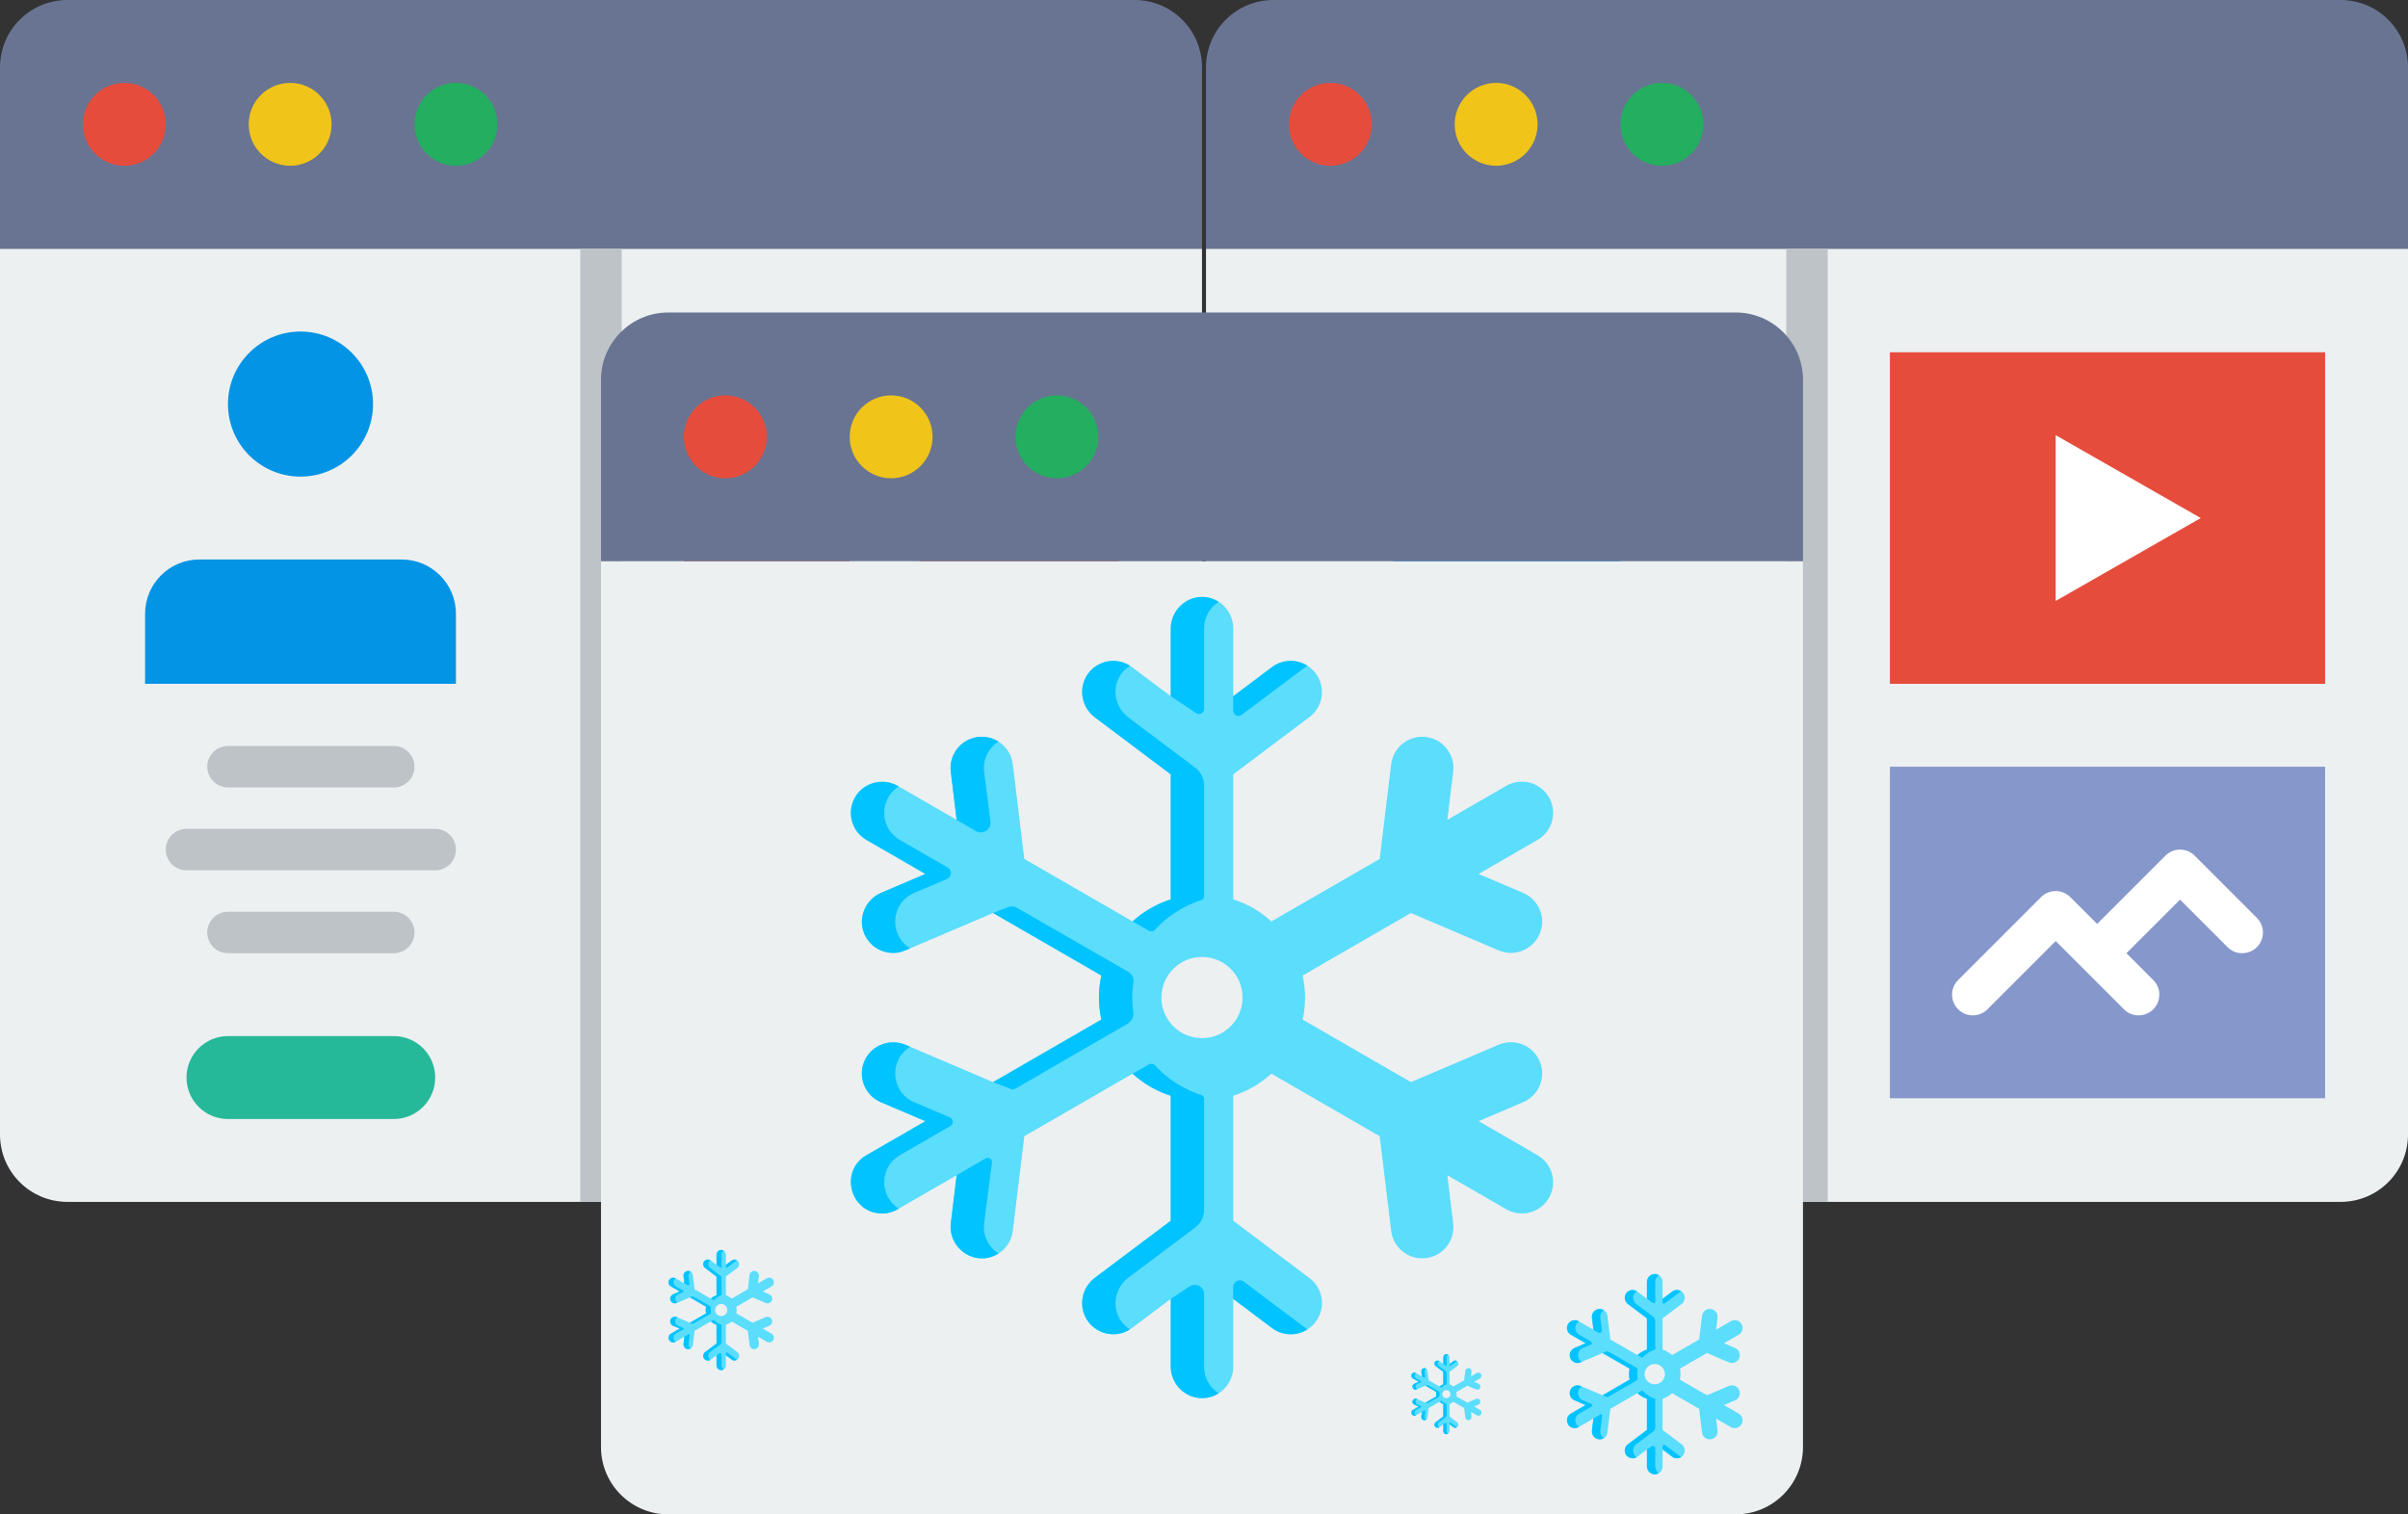 <svg width="601" height="378" viewBox="0 0 601 378" fill="none" xmlns="http://www.w3.org/2000/svg">
<rect x="0" y="0" width="601" height="378" fill="#333333" stroke="none"/>
<g clip-path="url(#clip0)">
<path d="M584.189 300H317.811C308.526 300 301 292.474 301 283.189V62.069H601V283.189C601 292.474 593.474 300 584.189 300Z" fill="#ECF0F1"/>
<path d="M601 62.069H301V16.811C301 7.526 308.526 0 317.811 0H584.189C593.474 0 601 7.526 601 16.811V62.069Z" fill="#687492"/>
<path d="M321.689 31.034C321.689 36.747 326.321 41.379 332.034 41.379C337.747 41.379 342.379 36.747 342.379 31.034C342.379 25.321 337.747 20.689 332.034 20.689C326.321 20.689 321.689 25.321 321.689 31.034Z" fill="#E64C3C"/>
<path d="M363.069 31.034C363.069 36.747 367.7 41.379 373.414 41.379C379.127 41.379 383.758 36.747 383.758 31.034C383.758 25.321 379.127 20.689 373.414 20.689C367.7 20.689 363.069 25.321 363.069 31.034Z" fill="#F0C419"/>
<path d="M404.448 31.034C404.448 36.747 409.08 41.379 414.793 41.379C420.506 41.379 425.138 36.747 425.138 31.034C425.138 25.321 420.506 20.689 414.793 20.689C409.08 20.689 404.448 25.321 404.448 31.034Z" fill="#24AE5F"/>
<path d="M456.172 62.069H445.827V300H456.172V62.069Z" fill="#BDC3C7"/>
<path d="M580.31 87.931H471.689V170.689H580.31V87.931Z" fill="#E64C3C"/>
<path d="M580.31 191.379H471.689V274.138H580.31V191.379Z" fill="#8697CB"/>
<path d="M563.277 229.102L547.76 213.584C545.743 211.562 542.464 211.562 540.446 213.584L523.414 230.617L516.726 223.929C514.708 221.906 511.429 221.906 509.412 223.929L488.723 244.618C486.7 246.641 486.7 249.91 488.723 251.932C489.731 252.94 491.055 253.447 492.379 253.447C493.704 253.447 495.028 252.94 496.036 251.932L513.069 234.899L530.102 251.933C531.11 252.941 532.434 253.448 533.758 253.448C535.083 253.448 536.407 252.941 537.415 251.933C539.438 249.91 539.438 246.641 537.415 244.619L530.727 237.931L544.103 224.555L555.964 236.416C556.972 237.424 558.296 237.931 559.621 237.931C560.945 237.931 562.269 237.424 563.277 236.416C565.3 234.393 565.3 231.124 563.277 229.102Z" fill="white"/>
<path d="M513.069 108.621V150L549.276 129.311L513.069 108.621Z" fill="white"/>
<path d="M414.793 170.689H337.207V153.202C337.207 145.722 343.274 139.655 350.753 139.655H401.246C408.726 139.655 414.793 145.723 414.793 153.202V170.689H414.793Z" fill="#0494E5"/>
<path d="M376 118.966C385.998 118.966 394.104 110.861 394.104 100.862C394.104 90.864 385.998 82.758 376 82.758C366.002 82.758 357.896 90.864 357.896 100.862C357.896 110.861 366.002 118.966 376 118.966Z" fill="#0494E5"/>
<path d="M399.276 279.311H357.896C352.181 279.311 347.552 274.681 347.552 268.966C347.552 263.251 352.181 258.621 357.896 258.621H399.276C404.991 258.621 409.621 263.251 409.621 268.966C409.621 274.681 404.992 279.311 399.276 279.311Z" fill="#25B899"/>
<path d="M409.621 217.242H347.552C344.696 217.242 342.379 214.929 342.379 212.069C342.379 209.208 344.696 206.896 347.552 206.896H409.621C412.476 206.896 414.793 209.208 414.793 212.069C414.793 214.929 412.476 217.242 409.621 217.242Z" fill="#BDC3C7"/>
<path d="M399.276 237.931H357.896C355.041 237.931 352.724 235.619 352.724 232.758C352.724 229.898 355.041 227.586 357.896 227.586H399.276C402.131 227.586 404.448 229.898 404.448 232.758C404.448 235.619 402.131 237.931 399.276 237.931Z" fill="#BDC3C7"/>
<path d="M399.276 196.552H357.896C355.041 196.552 352.724 194.239 352.724 191.379C352.724 188.518 355.041 186.206 357.896 186.206H399.276C402.131 186.206 404.448 188.518 404.448 191.379C404.448 194.239 402.131 196.552 399.276 196.552Z" fill="#BDC3C7"/>
</g>
<g clip-path="url(#clip1)">
<path d="M283.189 300H16.811C7.526 300 0 292.474 0 283.189V62.069H300V283.189C300 292.474 292.474 300 283.189 300Z" fill="#ECF0F1"/>
<path d="M300 62.069H0V16.811C0 7.526 7.526 0 16.811 0H283.189C292.474 0 300 7.526 300 16.811V62.069Z" fill="#687492"/>
<path d="M20.689 31.034C20.689 36.747 25.321 41.379 31.034 41.379C36.747 41.379 41.379 36.747 41.379 31.034C41.379 25.321 36.747 20.689 31.034 20.689C25.321 20.689 20.689 25.321 20.689 31.034Z" fill="#E64C3C"/>
<path d="M62.069 31.034C62.069 36.747 66.7 41.379 72.414 41.379C78.127 41.379 82.758 36.747 82.758 31.034C82.758 25.321 78.127 20.689 72.414 20.689C66.7 20.689 62.069 25.321 62.069 31.034Z" fill="#F0C419"/>
<path d="M103.448 31.034C103.448 36.747 108.08 41.379 113.793 41.379C119.506 41.379 124.138 36.747 124.138 31.034C124.138 25.321 119.506 20.689 113.793 20.689C108.08 20.689 103.448 25.321 103.448 31.034Z" fill="#24AE5F"/>
<path d="M155.172 62.069H144.827V300H155.172V62.069Z" fill="#BDC3C7"/>
<path d="M279.31 87.931H170.689V170.689H279.31V87.931Z" fill="#E64C3C"/>
<path d="M279.31 191.379H170.689V274.138H279.31V191.379Z" fill="#8697CB"/>
<path d="M262.277 229.102L246.76 213.584C244.743 211.562 241.464 211.562 239.446 213.584L222.414 230.617L215.726 223.929C213.708 221.906 210.429 221.906 208.412 223.929L187.723 244.618C185.7 246.641 185.7 249.91 187.723 251.932C188.731 252.94 190.055 253.447 191.379 253.447C192.704 253.447 194.028 252.94 195.036 251.932L212.069 234.899L229.102 251.933C230.11 252.941 231.434 253.448 232.758 253.448C234.083 253.448 235.407 252.941 236.415 251.933C238.438 249.91 238.438 246.641 236.415 244.619L229.727 237.931L243.103 224.555L254.964 236.416C255.972 237.424 257.296 237.931 258.621 237.931C259.945 237.931 261.269 237.424 262.277 236.416C264.3 234.393 264.3 231.124 262.277 229.102Z" fill="white"/>
<path d="M212.069 108.621V150L248.276 129.311L212.069 108.621Z" fill="white"/>
<path d="M113.793 170.689H36.207V153.202C36.207 145.722 42.274 139.655 49.753 139.655H100.246C107.726 139.655 113.793 145.723 113.793 153.202V170.689H113.793Z" fill="#0494E5"/>
<path d="M75 118.966C84.998 118.966 93.104 110.861 93.104 100.862C93.104 90.864 84.998 82.758 75 82.758C65.002 82.758 56.896 90.864 56.896 100.862C56.896 110.861 65.002 118.966 75 118.966Z" fill="#0494E5"/>
<path d="M98.276 279.311H56.896C51.181 279.311 46.552 274.681 46.552 268.966C46.552 263.251 51.181 258.621 56.896 258.621H98.276C103.991 258.621 108.621 263.251 108.621 268.966C108.621 274.681 103.992 279.311 98.276 279.311Z" fill="#25B899"/>
<path d="M108.62 217.242H46.552C43.696 217.242 41.379 214.929 41.379 212.069C41.379 209.208 43.696 206.896 46.552 206.896H108.62C111.476 206.896 113.793 209.208 113.793 212.069C113.793 214.929 111.476 217.242 108.62 217.242Z" fill="#BDC3C7"/>
<path d="M98.276 237.931H56.896C54.041 237.931 51.724 235.619 51.724 232.758C51.724 229.898 54.041 227.586 56.896 227.586H98.276C101.131 227.586 103.448 229.898 103.448 232.758C103.448 235.619 101.131 237.931 98.276 237.931Z" fill="#BDC3C7"/>
<path d="M98.276 196.552H56.896C54.041 196.552 51.724 194.239 51.724 191.379C51.724 188.518 54.041 186.206 56.896 186.206H98.276C101.131 186.206 103.448 188.518 103.448 191.379C103.448 194.239 101.131 196.552 98.276 196.552Z" fill="#BDC3C7"/>
</g>
<path d="M433.189 378H166.811C157.526 378 150 370.474 150 361.189V140.069H450V361.189C450 370.474 442.474 378 433.189 378Z" fill="#ECF0F1"/>
<path d="M450 140.069H150V94.811C150 85.526 157.526 78 166.811 78H433.189C442.474 78 450 85.526 450 94.811V140.069Z" fill="#687492"/>
<path d="M170.689 109.034C170.689 114.747 175.321 119.379 181.034 119.379C186.747 119.379 191.379 114.747 191.379 109.034C191.379 103.321 186.747 98.689 181.034 98.689C175.321 98.689 170.689 103.321 170.689 109.034Z" fill="#E64C3C"/>
<path d="M212.069 109.034C212.069 114.747 216.7 119.379 222.414 119.379C228.127 119.379 232.758 114.747 232.758 109.034C232.758 103.321 228.127 98.689 222.414 98.689C216.7 98.689 212.069 103.321 212.069 109.034Z" fill="#F0C419"/>
<path d="M253.448 109.034C253.448 114.747 258.08 119.379 263.793 119.379C269.506 119.379 274.138 114.747 274.138 109.034C274.138 103.321 269.506 98.689 263.793 98.689C258.08 98.689 253.448 103.321 253.448 109.034Z" fill="#24AE5F"/>
<path d="M383.739 288.346L369.032 279.856L380.159 275.115C384.119 273.428 385.962 268.849 384.275 264.889C382.587 260.929 378.009 259.088 374.049 260.774L352.145 270.106L325.122 254.504C325.51 252.73 325.721 250.89 325.721 249C325.721 247.111 325.51 245.27 325.122 243.496L352.145 227.894L374.049 237.226C378.009 238.914 382.587 237.071 384.275 233.111C385.962 229.151 384.119 224.572 380.159 222.885L369.032 218.144L383.739 209.654C387.467 207.502 388.744 202.735 386.592 199.006C384.439 195.278 379.673 194 375.945 196.154L361.238 204.644L362.696 192.637C363.215 188.364 360.171 184.479 355.898 183.96C351.624 183.44 347.74 186.485 347.221 190.758L344.351 214.394L317.319 230.001C314.61 227.528 311.37 225.629 307.794 224.489V193.287L326.828 178.985C330.269 176.399 330.963 171.512 328.377 168.071C325.791 164.63 320.905 163.937 317.463 166.522L307.794 173.788V156.807C307.794 152.502 304.304 149.012 300 149.012C295.696 149.012 292.206 152.502 292.206 156.807V173.789L282.537 166.523C279.095 163.936 274.209 164.63 271.623 168.072C269.037 171.513 269.731 176.399 273.172 178.985L292.206 193.288V224.489C288.63 225.629 285.391 227.529 282.681 230.001L255.649 214.394L252.78 190.759C252.261 186.486 248.376 183.441 244.103 183.961C239.83 184.48 236.786 188.364 237.305 192.638L238.762 204.645L224.055 196.154C220.327 194 215.561 195.279 213.408 199.006C211.256 202.735 212.533 207.501 216.261 209.654L230.968 218.144L219.841 222.885C215.881 224.572 214.038 229.15 215.725 233.111C216.988 236.074 219.869 237.852 222.9 237.852C225.011 237.852 223.844 238.124 247.855 227.894L274.878 243.496C274.081 247.136 274.078 250.849 274.878 254.504L247.855 270.106L225.951 260.773C221.991 259.086 217.412 260.928 215.725 264.889C214.038 268.849 215.88 273.427 219.841 275.115L230.967 279.855L216.261 288.346C209.368 292.325 212.237 302.892 220.165 302.892C221.487 302.892 222.828 302.555 224.055 301.846L238.762 293.355L237.304 305.362C236.743 309.982 240.34 314.097 245.051 314.097C248.937 314.097 252.299 311.195 252.779 307.241L255.649 283.606L282.681 267.999C285.39 270.471 288.63 272.371 292.205 273.511V304.712L273.171 319.014C269.73 321.6 269.037 326.487 271.623 329.928C274.208 333.37 279.094 334.063 282.536 331.477L292.205 324.211V341.193C292.205 345.498 295.695 348.987 299.999 348.987C304.304 348.987 307.794 345.497 307.794 341.193V324.211L317.463 331.477C320.903 334.063 325.79 333.37 328.376 329.928C330.962 326.487 330.269 321.6 326.827 319.014L307.794 304.712V273.51C311.369 272.37 314.609 270.471 317.319 267.998L344.351 283.605L347.22 307.241C347.737 311.502 351.608 314.557 355.897 314.039C360.17 313.52 363.214 309.635 362.695 305.362L361.237 293.355L375.944 301.845C379.673 303.999 384.44 302.719 386.591 298.993C388.744 295.265 387.467 290.498 383.739 288.346ZM289.867 249C289.867 243.413 294.413 238.867 300 238.867C305.587 238.867 310.132 243.413 310.132 249C310.132 254.587 305.587 259.132 300 259.132C294.413 259.132 289.867 254.587 289.867 249Z" fill="#5BDDFC"/>
<path d="M307.794 177.442C307.794 178.498 308.999 179.101 309.844 178.468C327.217 165.445 325.826 166.471 326.303 166.169C323.646 164.493 320.125 164.524 317.464 166.522L307.794 173.788V177.442V177.442Z" fill="#00C3FF"/>
<path d="M251.569 226.435L247.855 227.894L274.878 243.496C274.08 247.143 274.08 250.856 274.878 254.504L247.855 270.106L252.262 271.81C252.657 271.962 253.099 271.928 253.464 271.716L281.396 255.543C282.443 254.938 283.014 253.76 282.846 252.562C282.503 250.125 282.512 247.669 282.876 245.23C283.035 244.16 282.514 243.105 281.577 242.566L253.821 226.602C253.134 226.207 252.306 226.146 251.569 226.435Z" fill="#00C3FF"/>
<path d="M298.58 178.013C299.412 178.564 300.522 177.968 300.522 176.971V156.807C300.522 154.032 301.976 151.604 304.158 150.222C298.879 146.881 292.206 150.803 292.206 156.997V173.789L298.58 178.013Z" fill="#00C3FF"/>
<path d="M310.421 319.903C309.34 319.089 307.794 319.859 307.794 321.212V324.211L317.464 331.477C320.116 333.471 323.637 333.521 326.304 331.839C325.87 331.565 310.019 319.599 310.421 319.903Z" fill="#00C3FF"/>
<path d="M300.522 341.193V323.037C300.522 321.189 298.467 320.083 296.924 321.1L292.206 324.212V341.003C292.206 347.202 298.882 351.117 304.158 347.778C301.976 346.396 300.522 343.967 300.522 341.193Z" fill="#00C3FF"/>
<path d="M216.261 209.653L230.968 218.144L220.017 222.81C216.105 224.477 214.083 228.953 215.643 232.909C216.859 235.993 219.801 237.852 222.9 237.852C224.698 237.852 225.762 237.307 227.162 236.71C221.762 233.43 222.319 225.372 228.157 222.885L236.356 219.391C237.561 218.878 237.662 217.208 236.528 216.553L224.577 209.653C219.51 206.728 219.35 199.433 224.324 196.308L224.216 196.246C220.556 194.133 215.796 195.18 213.554 198.762C211.201 202.525 212.452 207.454 216.261 209.653Z" fill="#00C3FF"/>
<path d="M224.578 288.347L237.205 281.056C238.061 280.562 237.985 279.302 237.076 278.915L228.157 275.115C222.319 272.628 221.763 264.571 227.165 261.291L226.123 260.847C222.234 259.19 217.635 260.803 215.841 264.63C213.959 268.648 215.794 273.391 219.841 275.115L230.968 279.856L216.261 288.346C209.369 292.325 212.238 302.892 220.166 302.892C221.488 302.892 222.828 302.555 224.055 301.846L224.323 301.692C219.364 298.576 219.5 291.278 224.578 288.347Z" fill="#00C3FF"/>
<path d="M245.621 305.363L247.576 290.206C247.69 289.324 246.742 288.696 245.974 289.144L238.762 293.356L237.326 305.188C236.532 311.729 243.601 316.431 249.202 312.888C246.737 311.329 245.246 308.45 245.621 305.363Z" fill="#00C3FF"/>
<path d="M238.762 204.644L243.549 207.443C245.289 208.46 247.44 207.04 247.187 205.04L245.621 192.637C245.246 189.548 246.738 186.669 249.205 185.111C247.74 184.183 245.958 183.735 244.102 183.961C239.829 184.479 236.785 188.364 237.304 192.637L238.762 204.644Z" fill="#00C3FF"/>
<path d="M292.206 224.489C291.815 224.614 291.43 224.751 291.047 224.894C290.956 224.928 290.865 224.961 290.774 224.996C287.764 226.157 285.024 227.863 282.681 230.001L286.73 232.301C287.251 232.596 287.907 232.489 288.308 232.044C292.514 227.367 297.951 225.214 299.806 224.676C300.231 224.553 300.522 224.165 300.522 223.722V196.002C300.522 194.293 299.718 192.684 298.352 191.657L281.66 179.115C278.609 176.822 277.496 172.659 279.21 169.249C279.886 167.905 280.874 166.887 282.012 166.169C278.278 163.805 273.264 165.013 271.055 168.96C269.177 172.346 270.146 176.712 273.324 179.1L292.206 193.288V224.489V224.489Z" fill="#00C3FF"/>
<path d="M292.206 273.514C291.815 273.39 291.43 273.252 291.047 273.11C290.956 273.076 290.865 273.043 290.774 273.008C287.764 271.847 285.024 270.14 282.681 268.002L286.73 265.703C287.251 265.407 287.907 265.515 288.308 265.96C292.514 270.636 297.951 272.789 299.806 273.327C300.231 273.451 300.522 273.838 300.522 274.281V302.002C300.522 303.71 299.718 305.32 298.352 306.346L281.66 318.889C278.609 321.181 277.496 325.345 279.21 328.754C279.885 330.099 280.873 331.116 282.012 331.834C278.273 334.201 273.259 332.983 271.054 329.044C269.176 325.658 270.146 321.292 273.323 318.904L292.205 304.715V273.514H292.206V273.514Z" fill="#00C3FF"/>
<g clip-path="url(#clip2)">
<path d="M433.935 352.837L430.258 350.714L433.04 349.529C434.03 349.107 434.49 347.962 434.069 346.972C433.647 345.982 432.502 345.522 431.512 345.944L426.036 348.277L419.28 344.376C419.378 343.932 419.43 343.472 419.43 343C419.43 342.528 419.378 342.068 419.28 341.624L426.036 337.724L431.512 340.057C432.502 340.478 433.647 340.018 434.069 339.028C434.49 338.038 434.03 336.893 433.04 336.471L430.258 335.286L433.935 333.163C434.867 332.625 435.186 331.434 434.648 330.502C434.11 329.57 432.918 329.25 431.986 329.788L428.309 331.911L428.674 328.909C428.804 327.841 428.043 326.87 426.974 326.74C425.906 326.61 424.935 327.371 424.805 328.44L424.088 334.348L417.33 338.25C416.652 337.632 415.843 337.157 414.949 336.872V329.072L419.707 325.496C420.567 324.85 420.741 323.628 420.094 322.768C419.448 321.908 418.226 321.734 417.366 322.38L414.949 324.197V319.952C414.949 318.876 414.076 318.003 413 318.003C411.924 318.003 411.052 318.876 411.052 319.952V324.197L408.634 322.381C407.774 321.734 406.552 321.908 405.906 322.768C405.259 323.628 405.433 324.85 406.293 325.496L411.052 329.072V336.872C410.158 337.157 409.348 337.632 408.67 338.25L401.912 334.349L401.195 328.44C401.065 327.371 400.094 326.61 399.026 326.74C397.957 326.87 397.196 327.841 397.326 328.909L397.691 331.911L394.014 329.788C393.082 329.25 391.89 329.57 391.352 330.502C390.814 331.434 391.133 332.625 392.065 333.163L395.742 335.286L392.96 336.471C391.97 336.893 391.51 338.038 391.931 339.028C392.247 339.769 392.967 340.213 393.725 340.213C394.253 340.213 393.961 340.281 399.964 337.724L406.719 341.624C406.52 342.534 406.519 343.462 406.719 344.376L399.964 348.277L394.488 345.943C393.498 345.522 392.353 345.982 391.931 346.972C391.509 347.962 391.97 349.107 392.96 349.529L395.742 350.714L392.065 352.837C390.342 353.831 391.059 356.473 393.041 356.473C393.372 356.473 393.707 356.389 394.014 356.212L397.691 354.089L397.326 357.091C397.186 358.245 398.085 359.274 399.263 359.274C400.234 359.274 401.075 358.549 401.195 357.56L401.912 351.652L408.67 347.75C409.348 348.368 410.157 348.843 411.051 349.128V356.928L406.293 360.504C405.432 361.15 405.259 362.372 405.906 363.232C406.552 364.093 407.774 364.266 408.634 363.619L411.051 361.803V366.048C411.051 367.124 411.924 367.997 413 367.997C414.076 367.997 414.948 367.124 414.948 366.048V361.803L417.366 363.619C418.226 364.266 419.448 364.093 420.094 363.232C420.74 362.372 420.567 361.15 419.707 360.504L414.948 356.928V349.128C415.842 348.843 416.652 348.368 417.33 347.75L424.088 351.651L424.805 357.56C424.934 358.625 425.902 359.389 426.974 359.26C428.043 359.13 428.803 358.159 428.674 357.09L428.309 354.089L431.986 356.211C432.918 356.75 434.11 356.43 434.648 355.498C435.186 354.566 434.867 353.375 433.935 352.837ZM410.467 343C410.467 341.603 411.603 340.467 413 340.467C414.397 340.467 415.533 341.603 415.533 343C415.533 344.397 414.397 345.533 413 345.533C411.603 345.533 410.467 344.397 410.467 343Z" fill="#5BDDFC"/>
<path d="M414.949 325.111C414.949 325.375 415.25 325.525 415.461 325.367C419.804 322.111 419.457 322.368 419.576 322.292C418.912 321.873 418.031 321.881 417.366 322.381L414.949 324.197V325.111V325.111Z" fill="#00C3FF"/>
<path d="M400.892 337.359L399.964 337.724L406.72 341.624C406.52 342.536 406.52 343.464 406.72 344.376L399.964 348.277L401.066 348.703C401.164 348.741 401.275 348.732 401.366 348.679L408.349 344.636C408.611 344.485 408.753 344.19 408.711 343.891C408.626 343.281 408.628 342.667 408.719 342.057C408.759 341.79 408.629 341.526 408.394 341.391L401.455 337.4C401.284 337.302 401.076 337.286 400.892 337.359Z" fill="#00C3FF"/>
<path d="M412.645 325.253C412.853 325.391 413.131 325.242 413.131 324.993V319.952C413.131 319.258 413.494 318.651 414.04 318.306C412.72 317.47 411.052 318.451 411.052 319.999V324.197L412.645 325.253Z" fill="#00C3FF"/>
<path d="M415.605 360.726C415.335 360.522 414.949 360.715 414.949 361.053V361.803L417.366 363.619C418.029 364.118 418.909 364.13 419.576 363.71C419.468 363.641 415.505 360.65 415.605 360.726Z" fill="#00C3FF"/>
<path d="M413.13 366.048V361.509C413.13 361.047 412.617 360.771 412.231 361.025L411.051 361.803V366.001C411.051 367.551 412.721 368.529 414.039 367.695C413.494 367.349 413.13 366.742 413.13 366.048Z" fill="#00C3FF"/>
<path d="M392.065 333.163L395.742 335.286L393.004 336.453C392.026 336.869 391.521 337.988 391.911 338.977C392.215 339.748 392.95 340.213 393.725 340.213C394.174 340.213 394.44 340.077 394.791 339.928C393.441 339.108 393.58 337.093 395.039 336.471L397.089 335.598C397.39 335.469 397.416 335.052 397.132 334.888L394.144 333.163C392.878 332.432 392.838 330.608 394.081 329.827L394.054 329.811C393.139 329.283 391.949 329.545 391.389 330.441C390.8 331.381 391.113 332.614 392.065 333.163Z" fill="#00C3FF"/>
<path d="M394.145 352.837L397.301 351.014C397.515 350.891 397.496 350.576 397.269 350.479L395.039 349.529C393.58 348.907 393.441 346.893 394.791 346.073L394.531 345.962C393.559 345.548 392.409 345.951 391.96 346.908C391.49 347.912 391.949 349.098 392.96 349.529L395.742 350.714L392.065 352.837C390.342 353.831 391.059 356.473 393.041 356.473C393.372 356.473 393.707 356.389 394.014 356.212L394.081 356.173C392.841 355.394 392.875 353.57 394.145 352.837Z" fill="#00C3FF"/>
<path d="M399.405 357.091L399.894 353.302C399.922 353.081 399.685 352.924 399.493 353.036L397.691 354.089L397.331 357.047C397.133 358.682 398.9 359.858 400.301 358.972C399.684 358.582 399.311 357.863 399.405 357.091Z" fill="#00C3FF"/>
<path d="M397.691 331.911L398.887 332.611C399.322 332.865 399.86 332.51 399.797 332.01L399.405 328.909C399.311 328.137 399.684 327.417 400.301 327.028C399.935 326.796 399.49 326.684 399.026 326.74C397.957 326.87 397.196 327.841 397.326 328.909L397.691 331.911Z" fill="#00C3FF"/>
<path d="M411.051 336.872C410.954 336.904 410.857 336.938 410.762 336.974C410.739 336.982 410.716 336.99 410.694 336.999C409.941 337.289 409.256 337.716 408.67 338.25L409.683 338.825C409.813 338.899 409.977 338.872 410.077 338.761C411.129 337.592 412.488 337.054 412.952 336.919C413.058 336.888 413.13 336.791 413.13 336.681V329.751C413.13 329.323 412.93 328.921 412.588 328.664L408.415 325.529C407.652 324.956 407.374 323.915 407.802 323.062C407.971 322.726 408.218 322.472 408.503 322.292C407.569 321.701 406.316 322.003 405.764 322.99C405.294 323.836 405.536 324.928 406.331 325.525L411.051 329.072V336.872V336.872Z" fill="#00C3FF"/>
<path d="M411.051 349.129C410.954 349.097 410.857 349.063 410.762 349.027C410.739 349.019 410.716 349.011 410.694 349.002C409.941 348.712 409.256 348.285 408.67 347.751L409.683 347.176C409.813 347.102 409.977 347.129 410.077 347.24C411.129 348.409 412.488 348.947 412.952 349.082C413.058 349.113 413.13 349.21 413.13 349.32V356.25C413.13 356.678 412.93 357.08 412.588 357.337L408.415 360.472C407.652 361.045 407.374 362.086 407.802 362.939C407.971 363.275 408.218 363.529 408.503 363.709C407.568 364.3 406.315 363.996 405.764 363.011C405.294 362.165 405.536 361.073 406.331 360.476L411.051 356.929V349.129H411.051V349.129Z" fill="#00C3FF"/>
</g>
<g clip-path="url(#clip3)">
<path d="M192.561 332.902L190.355 331.628L192.024 330.917C192.618 330.664 192.894 329.977 192.641 329.383C192.388 328.789 191.701 328.513 191.107 328.766L187.822 330.166L183.768 327.826C183.827 327.559 183.858 327.283 183.858 327C183.858 326.717 183.827 326.441 183.768 326.174L187.822 323.834L191.107 325.234C191.701 325.487 192.388 325.211 192.641 324.617C192.894 324.023 192.618 323.336 192.024 323.083L190.355 322.372L192.561 321.098C193.12 320.775 193.312 320.06 192.989 319.501C192.666 318.942 191.951 318.75 191.392 319.073L189.186 320.347L189.404 318.546C189.482 317.905 189.026 317.322 188.385 317.244C187.744 317.166 187.161 317.623 187.083 318.264L186.653 321.809L182.598 324.15C182.191 323.779 181.706 323.494 181.169 323.323V318.643L184.024 316.498C184.54 316.11 184.644 315.377 184.257 314.861C183.869 314.344 183.136 314.241 182.62 314.628L181.169 315.718V313.171C181.169 312.525 180.646 312.002 180 312.002C179.354 312.002 178.831 312.525 178.831 313.171V315.718L177.38 314.628C176.864 314.24 176.131 314.345 175.743 314.861C175.356 315.377 175.46 316.11 175.976 316.498L178.831 318.643V323.323C178.295 323.494 177.809 323.779 177.402 324.15L173.347 321.809L172.917 318.264C172.839 317.623 172.256 317.166 171.615 317.244C170.974 317.322 170.518 317.905 170.596 318.546L170.814 320.347L168.608 319.073C168.049 318.75 167.334 318.942 167.011 319.501C166.688 320.06 166.88 320.775 167.439 321.098L169.645 322.372L167.976 323.083C167.382 323.336 167.106 324.023 167.359 324.617C167.548 325.061 167.98 325.328 168.435 325.328C168.752 325.328 168.577 325.369 172.178 323.834L176.232 326.174C176.112 326.72 176.112 327.277 176.232 327.826L172.178 330.166L168.893 328.766C168.299 328.513 167.612 328.789 167.359 329.383C167.106 329.977 167.382 330.664 167.976 330.917L169.645 331.628L167.439 332.902C166.405 333.499 166.836 335.084 168.025 335.084C168.223 335.084 168.424 335.033 168.608 334.927L170.814 333.653L170.596 335.454C170.511 336.147 171.051 336.765 171.758 336.765C172.34 336.765 172.845 336.329 172.917 335.736L173.347 332.191L177.402 329.85C177.809 330.221 178.294 330.506 178.831 330.677V335.357L175.976 337.502C175.459 337.89 175.355 338.623 175.743 339.139C176.131 339.655 176.864 339.759 177.38 339.372L178.831 338.282V340.829C178.831 341.475 179.354 341.998 180 341.998C180.646 341.998 181.169 341.475 181.169 340.829V338.282L182.619 339.372C183.135 339.759 183.869 339.655 184.256 339.139C184.644 338.623 184.54 337.89 184.024 337.502L181.169 335.357V330.677C181.705 330.506 182.191 330.221 182.598 329.85L186.653 332.191L187.083 335.736C187.161 336.375 187.741 336.834 188.385 336.756C189.026 336.678 189.482 336.095 189.404 335.454L189.186 333.653L191.392 334.927C191.951 335.25 192.666 335.058 192.989 334.499C193.312 333.94 193.12 333.225 192.561 332.902ZM178.48 327C178.48 326.162 179.162 325.48 180 325.48C180.838 325.48 181.52 326.162 181.52 327C181.52 327.838 180.838 328.52 180 328.52C179.162 328.52 178.48 327.838 178.48 327Z" fill="#5BDDFC"/>
<path d="M181.169 316.266C181.169 316.425 181.35 316.515 181.477 316.42C184.083 314.467 183.874 314.621 183.945 314.575C183.547 314.324 183.019 314.329 182.62 314.628L181.169 315.718V316.266V316.266Z" fill="#00C3FF"/>
<path d="M172.735 323.615L172.178 323.834L176.232 326.174C176.112 326.721 176.112 327.278 176.232 327.826L172.178 330.166L172.839 330.422C172.898 330.444 172.965 330.439 173.02 330.407L177.209 327.982C177.366 327.891 177.452 327.714 177.427 327.534C177.375 327.169 177.377 326.8 177.431 326.434C177.455 326.274 177.377 326.116 177.237 326.035L173.073 323.64C172.97 323.581 172.846 323.572 172.735 323.615Z" fill="#00C3FF"/>
<path d="M179.787 316.352C179.912 316.435 180.078 316.345 180.078 316.196V313.171C180.078 312.755 180.296 312.391 180.624 312.183C179.832 311.682 178.831 312.27 178.831 313.2V315.718L179.787 316.352Z" fill="#00C3FF"/>
<path d="M181.563 337.635C181.401 337.513 181.169 337.629 181.169 337.832V338.282L182.62 339.372C183.017 339.671 183.546 339.678 183.946 339.426C183.88 339.385 181.503 337.59 181.563 337.635Z" fill="#00C3FF"/>
<path d="M180.078 340.829V338.105C180.078 337.828 179.77 337.662 179.539 337.815L178.831 338.282V340.8C178.831 341.73 179.832 342.317 180.624 341.817C180.296 341.609 180.078 341.245 180.078 340.829Z" fill="#00C3FF"/>
<path d="M167.439 321.098L169.645 322.372L168.003 323.071C167.416 323.321 167.112 323.993 167.346 324.586C167.529 325.049 167.97 325.328 168.435 325.328C168.705 325.328 168.864 325.246 169.074 325.156C168.264 324.664 168.348 323.456 169.224 323.083L170.453 322.559C170.634 322.482 170.649 322.231 170.479 322.133L168.687 321.098C167.927 320.659 167.903 319.565 168.649 319.096L168.632 319.087C168.083 318.77 167.369 318.927 167.033 319.464C166.68 320.029 166.868 320.768 167.439 321.098Z" fill="#00C3FF"/>
<path d="M168.687 332.902L170.581 331.808C170.709 331.734 170.698 331.545 170.561 331.487L169.224 330.917C168.348 330.544 168.264 329.336 169.075 328.844L168.918 328.777C168.335 328.529 167.645 328.77 167.376 329.345C167.094 329.947 167.369 330.659 167.976 330.917L169.645 331.628L167.439 332.902C166.405 333.499 166.836 335.084 168.025 335.084C168.223 335.084 168.424 335.033 168.608 334.927L168.649 334.904C167.905 334.436 167.925 333.342 168.687 332.902Z" fill="#00C3FF"/>
<path d="M171.843 335.454L172.136 333.181C172.153 333.049 172.011 332.954 171.896 333.022L170.814 333.653L170.599 335.428C170.48 336.409 171.54 337.115 172.38 336.583C172.01 336.349 171.787 335.918 171.843 335.454Z" fill="#00C3FF"/>
<path d="M170.814 320.347L171.532 320.766C171.793 320.919 172.116 320.706 172.078 320.406L171.843 318.546C171.787 318.082 172.011 317.65 172.381 317.417C172.161 317.278 171.894 317.21 171.615 317.244C170.974 317.322 170.518 317.905 170.596 318.546L170.814 320.347Z" fill="#00C3FF"/>
<path d="M178.831 323.323C178.772 323.342 178.714 323.363 178.657 323.384C178.643 323.389 178.63 323.394 178.616 323.399C178.165 323.573 177.754 323.829 177.402 324.15L178.01 324.495C178.088 324.539 178.186 324.523 178.246 324.457C178.877 323.755 179.693 323.432 179.971 323.351C180.035 323.333 180.078 323.275 180.078 323.208V319.05C180.078 318.794 179.958 318.553 179.753 318.399L177.249 316.517C176.791 316.173 176.624 315.549 176.881 315.037C176.983 314.836 177.131 314.683 177.302 314.575C176.742 314.221 175.99 314.402 175.658 314.994C175.377 315.502 175.522 316.157 175.999 316.515L178.831 318.643V323.323V323.323Z" fill="#00C3FF"/>
<path d="M178.831 330.677C178.772 330.658 178.714 330.638 178.657 330.616C178.643 330.611 178.63 330.606 178.616 330.601C178.165 330.427 177.754 330.171 177.402 329.85L178.01 329.505C178.088 329.461 178.186 329.477 178.246 329.544C178.877 330.245 179.693 330.568 179.971 330.649C180.035 330.668 180.078 330.726 180.078 330.792V334.95C180.078 335.207 179.958 335.448 179.753 335.602L177.249 337.483C176.791 337.827 176.624 338.452 176.881 338.963C176.983 339.165 177.131 339.317 177.302 339.425C176.741 339.78 175.989 339.597 175.658 339.007C175.376 338.499 175.522 337.844 175.998 337.486L178.831 335.357V330.677H178.831V330.677Z" fill="#00C3FF"/>
</g>
<path d="M369.374 351.934L367.903 351.085L369.016 350.611C369.412 350.442 369.596 349.984 369.427 349.588C369.259 349.192 368.801 349.008 368.405 349.177L366.215 350.11L363.512 348.55C363.551 348.372 363.572 348.188 363.572 347.999C363.572 347.81 363.551 347.626 363.512 347.449L366.215 345.889L368.405 346.822C368.801 346.991 369.259 346.806 369.427 346.41C369.596 346.014 369.412 345.557 369.016 345.388L367.903 344.914L369.374 344.065C369.747 343.85 369.874 343.373 369.659 343C369.444 342.627 368.967 342.499 368.594 342.715L367.124 343.564L367.27 342.363C367.321 341.936 367.017 341.547 366.59 341.495C366.162 341.443 365.774 341.748 365.722 342.175L365.435 344.539L362.732 346.099C362.461 345.852 362.137 345.662 361.779 345.548V342.428L363.683 340.998C364.027 340.739 364.096 340.251 363.838 339.906C363.579 339.562 363.091 339.493 362.746 339.752L361.779 340.478V338.78C361.779 338.35 361.43 338.001 361 338.001C360.57 338.001 360.221 338.35 360.221 338.78V340.478L359.254 339.752C358.909 339.493 358.421 339.562 358.162 339.907C357.904 340.251 357.973 340.739 358.317 340.998L360.221 342.428V345.548C359.863 345.662 359.539 345.852 359.268 346.099L356.565 344.539L356.278 342.175C356.226 341.748 355.838 341.443 355.41 341.495C354.983 341.547 354.679 341.936 354.73 342.363L354.876 343.564L353.406 342.715C353.033 342.499 352.556 342.627 352.341 343C352.126 343.373 352.253 343.85 352.626 344.065L354.097 344.914L352.984 345.388C352.588 345.557 352.404 346.014 352.573 346.41C352.699 346.707 352.987 346.885 353.29 346.885C353.501 346.885 353.384 346.912 355.785 345.889L358.488 347.449C358.408 347.813 358.408 348.184 358.488 348.55L355.785 350.11L353.595 349.177C353.199 349.008 352.741 349.192 352.572 349.588C352.404 349.984 352.588 350.442 352.984 350.611L354.097 351.085L352.626 351.934C351.937 352.332 352.224 353.389 353.017 353.389C353.149 353.389 353.283 353.355 353.406 353.284L354.876 352.435L354.73 353.636C354.674 354.098 355.034 354.509 355.505 354.509C355.894 354.509 356.23 354.219 356.278 353.823L356.565 351.46L359.268 349.899C359.539 350.146 359.863 350.336 360.221 350.45V353.571L358.317 355.001C357.973 355.259 357.904 355.748 358.162 356.092C358.421 356.436 358.909 356.506 359.254 356.247L360.221 355.52V357.219C360.221 357.649 360.57 357.998 361 357.998C361.43 357.998 361.779 357.649 361.779 357.219V355.52L362.746 356.247C363.09 356.506 363.579 356.436 363.838 356.092C364.096 355.748 364.027 355.259 363.683 355.001L361.779 353.571V350.45C362.137 350.336 362.461 350.146 362.732 349.899L365.435 351.46L365.722 353.823C365.774 354.25 366.161 354.555 366.59 354.503C367.017 354.451 367.321 354.063 367.269 353.636L367.124 352.435L368.594 353.284C368.967 353.499 369.444 353.371 369.659 352.999C369.874 352.626 369.747 352.149 369.374 351.934ZM359.987 347.999C359.987 347.441 360.441 346.986 361 346.986C361.559 346.986 362.013 347.441 362.013 347.999C362.013 348.558 361.559 349.013 361 349.013C360.441 349.013 359.987 348.558 359.987 347.999Z" fill="#5BDDFC"/>
<path d="M361.779 340.844C361.779 340.95 361.9 341.01 361.984 340.947C363.722 339.644 363.583 339.747 363.63 339.717C363.365 339.549 363.012 339.552 362.746 339.752L361.779 340.479V340.844V340.844Z" fill="#00C3FF"/>
<path d="M356.157 345.743L355.785 345.889L358.488 347.45C358.408 347.814 358.408 348.186 358.488 348.55L355.785 350.111L356.226 350.281C356.266 350.296 356.31 350.293 356.346 350.272L359.14 348.654C359.244 348.594 359.301 348.476 359.285 348.356C359.25 348.112 359.251 347.867 359.288 347.623C359.303 347.516 359.251 347.41 359.158 347.357L356.382 345.76C356.313 345.721 356.231 345.715 356.157 345.743Z" fill="#00C3FF"/>
<path d="M360.858 340.901C360.941 340.956 361.052 340.897 361.052 340.797V338.781C361.052 338.503 361.198 338.26 361.416 338.122C360.888 337.788 360.221 338.18 360.221 338.8V340.479L360.858 340.901Z" fill="#00C3FF"/>
<path d="M362.042 355.09C361.934 355.009 361.779 355.086 361.779 355.221V355.521L362.746 356.248C363.012 356.447 363.364 356.452 363.63 356.284C363.587 356.256 362.002 355.06 362.042 355.09Z" fill="#00C3FF"/>
<path d="M361.052 357.219V355.404C361.052 355.219 360.847 355.108 360.692 355.21L360.221 355.521V357.2C360.221 357.82 360.888 358.212 361.416 357.878C361.198 357.739 361.052 357.497 361.052 357.219Z" fill="#00C3FF"/>
<path d="M352.626 344.065L354.097 344.914L353.002 345.381C352.61 345.548 352.408 345.995 352.564 346.391C352.686 346.699 352.98 346.885 353.29 346.885C353.47 346.885 353.576 346.831 353.716 346.771C353.176 346.443 353.232 345.637 353.816 345.388L354.636 345.039C354.756 344.988 354.766 344.821 354.653 344.755L353.458 344.065C352.951 343.773 352.935 343.043 353.432 342.731L353.422 342.724C353.056 342.513 352.58 342.618 352.355 342.976C352.12 343.352 352.245 343.845 352.626 344.065Z" fill="#00C3FF"/>
<path d="M353.457 351.935L354.72 351.206C354.806 351.156 354.798 351.03 354.707 350.991L353.815 350.611C353.231 350.363 353.176 349.557 353.716 349.229L353.612 349.185C353.223 349.019 352.763 349.18 352.584 349.563C352.395 349.965 352.579 350.439 352.984 350.611L354.096 351.086L352.626 351.935C351.936 352.332 352.223 353.389 353.016 353.389C353.148 353.389 353.282 353.355 353.405 353.285L353.432 353.269C352.936 352.958 352.95 352.228 353.457 351.935Z" fill="#00C3FF"/>
<path d="M355.562 353.636L355.758 352.121C355.769 352.032 355.674 351.97 355.597 352.014L354.876 352.436L354.733 353.619C354.653 354.273 355.36 354.743 355.92 354.389C355.674 354.233 355.525 353.945 355.562 353.636Z" fill="#00C3FF"/>
<path d="M354.876 343.564L355.355 343.844C355.529 343.946 355.744 343.804 355.719 343.604L355.562 342.364C355.525 342.055 355.674 341.767 355.921 341.611C355.774 341.518 355.596 341.474 355.41 341.496C354.983 341.548 354.679 341.936 354.73 342.364L354.876 343.564Z" fill="#00C3FF"/>
<path d="M360.221 345.549C360.181 345.561 360.143 345.575 360.105 345.589C360.096 345.593 360.086 345.596 360.077 345.599C359.776 345.716 359.502 345.886 359.268 346.1L359.673 346.33C359.725 346.359 359.791 346.349 359.831 346.304C360.251 345.837 360.795 345.621 360.981 345.567C361.023 345.555 361.052 345.516 361.052 345.472V342.7C361.052 342.529 360.972 342.368 360.835 342.266L359.166 341.011C358.861 340.782 358.75 340.366 358.921 340.025C358.989 339.89 359.087 339.789 359.201 339.717C358.828 339.48 358.326 339.601 358.105 339.996C357.918 340.334 358.015 340.771 358.332 341.01L360.221 342.429V345.549V345.549Z" fill="#00C3FF"/>
<path d="M360.221 350.451C360.181 350.439 360.143 350.425 360.105 350.411C360.096 350.407 360.086 350.404 360.077 350.401C359.776 350.285 359.502 350.114 359.268 349.9L359.673 349.67C359.725 349.641 359.791 349.651 359.831 349.696C360.251 350.164 360.795 350.379 360.981 350.433C361.023 350.445 361.052 350.484 361.052 350.528V353.3C361.052 353.471 360.972 353.632 360.835 353.735L359.166 354.989C358.861 355.218 358.75 355.634 358.921 355.975C358.989 356.11 359.087 356.212 359.201 356.283C358.827 356.52 358.326 356.398 358.105 356.004C357.918 355.666 358.015 355.229 358.332 354.99L360.221 353.571V350.451H360.221V350.451Z" fill="#00C3FF"/>
<defs>
<clipPath id="clip0">
<rect width="300" height="300" fill="white" transform="translate(301)"/>
</clipPath>
<clipPath id="clip1">
<rect width="300" height="300" fill="white"/>
</clipPath>
<clipPath id="clip2">
<rect width="50" height="50" fill="white" transform="translate(388 318)"/>
</clipPath>
<clipPath id="clip3">
<rect width="30" height="30" fill="white" transform="translate(165 312)"/>
</clipPath>
</defs>
</svg>
